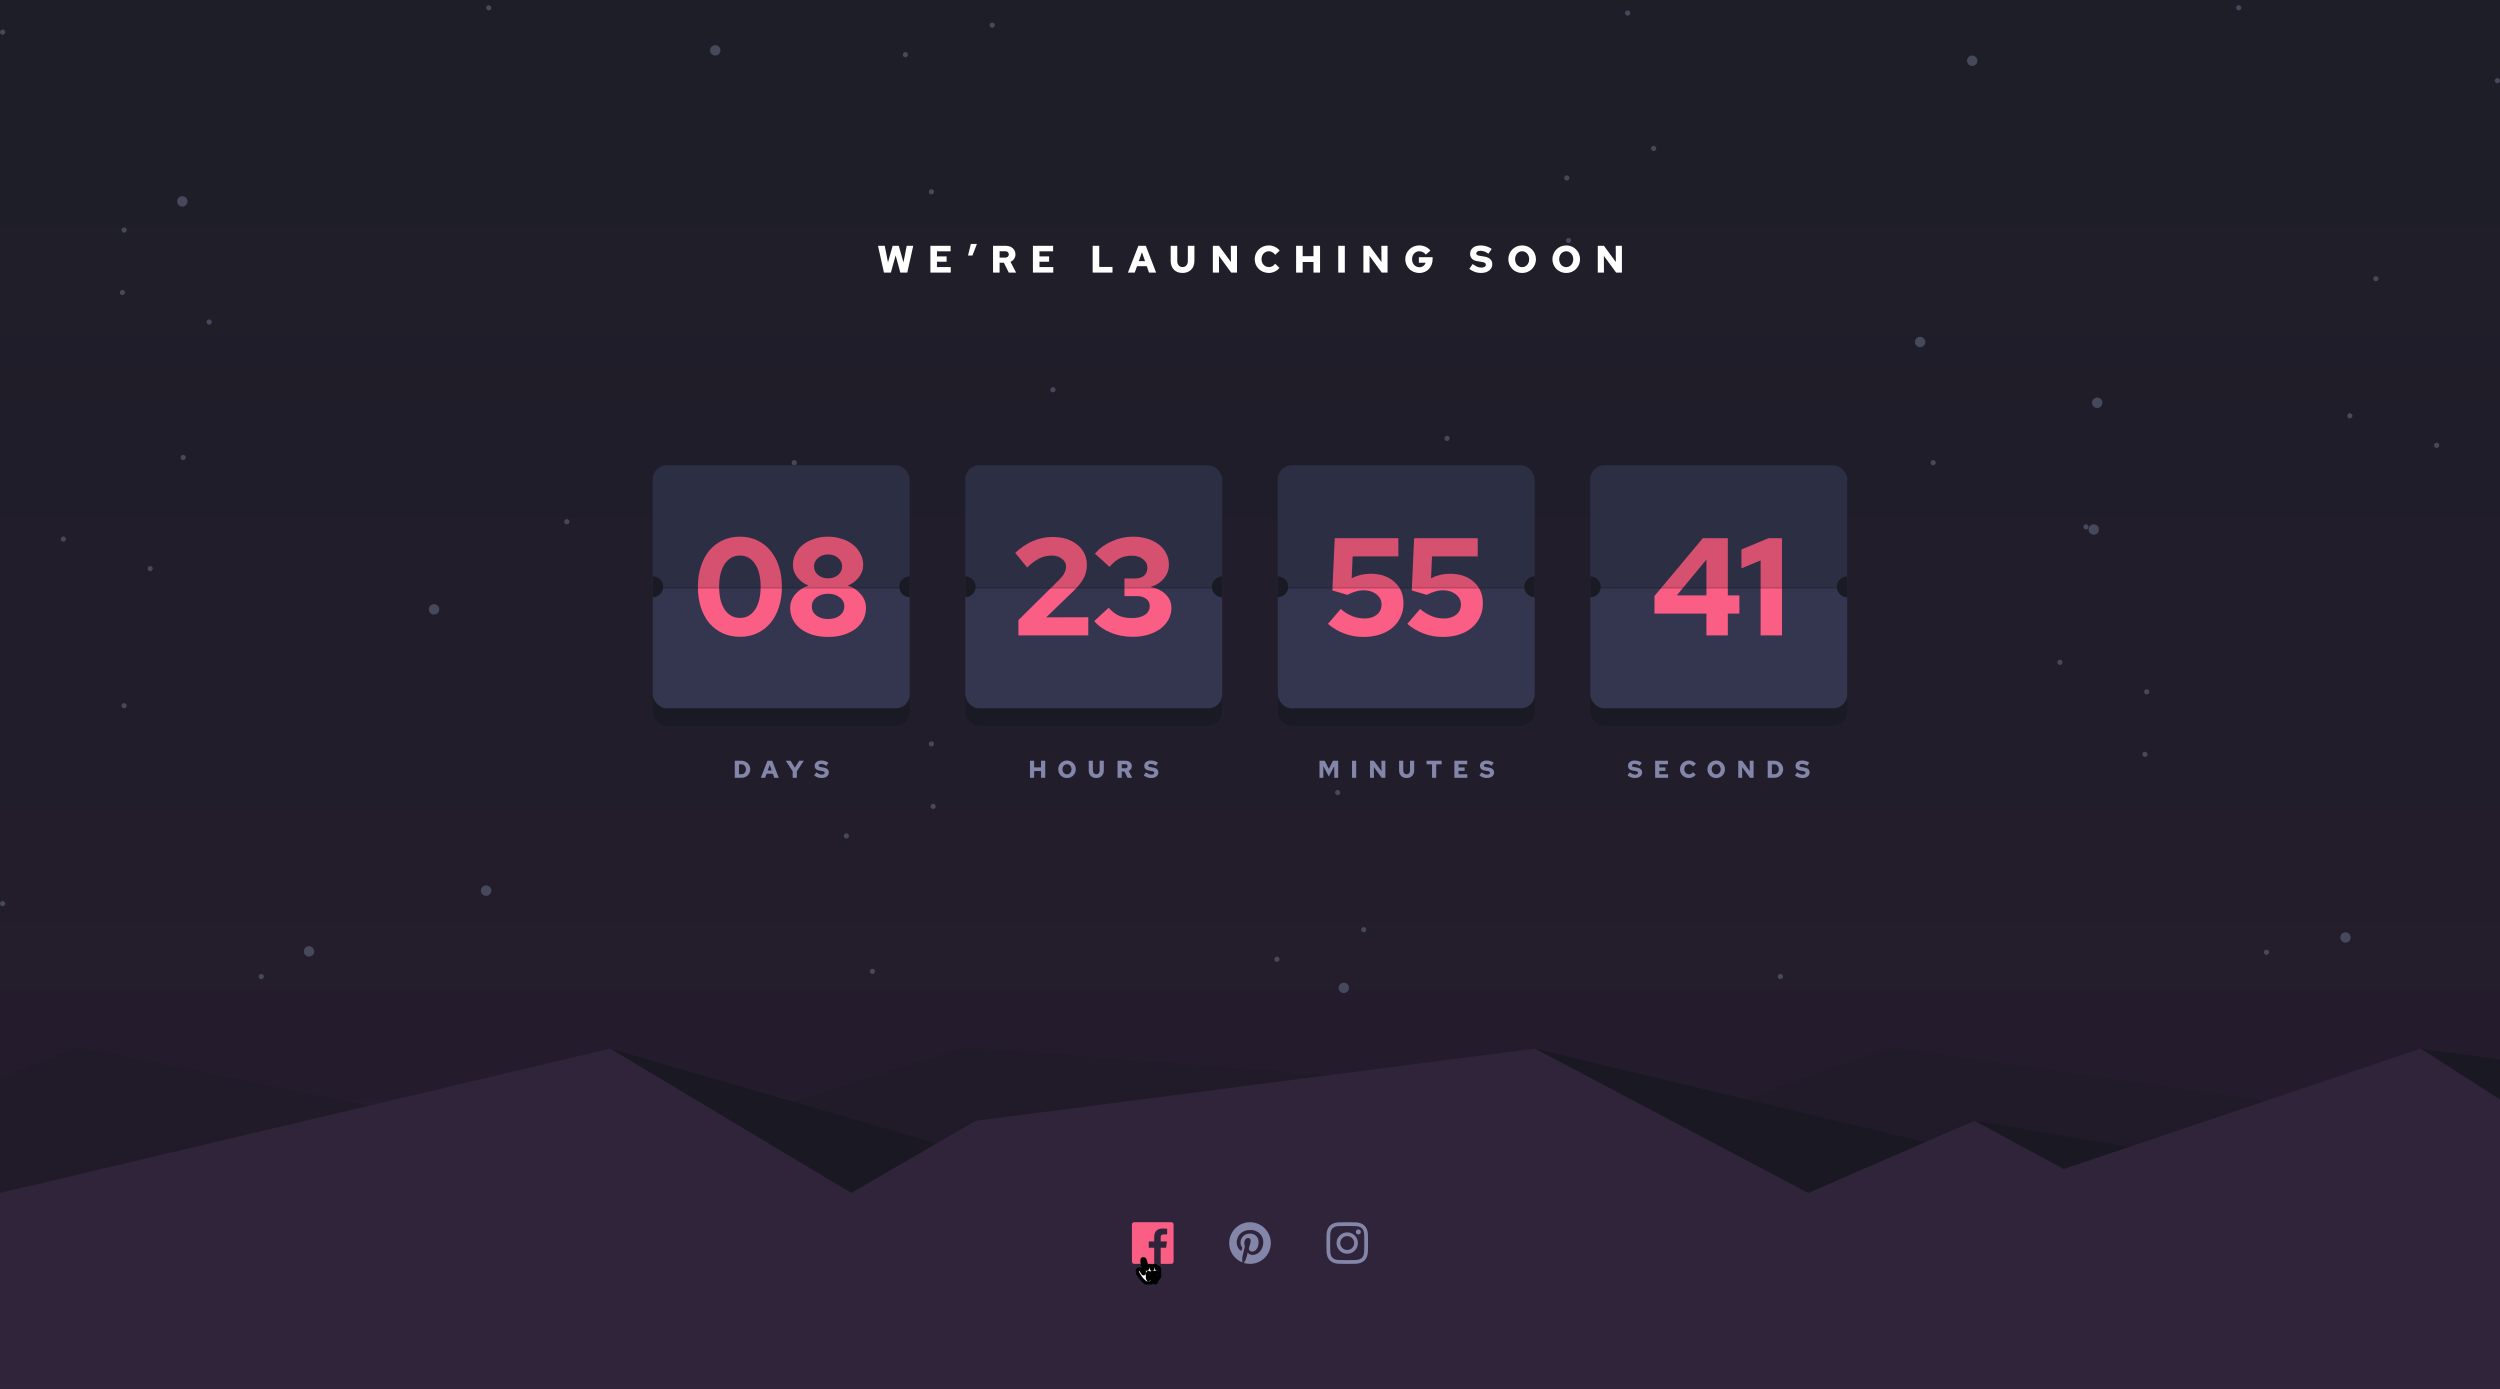 <svg width="1440" height="800" viewBox="0 0 1440 800" fill="none" xmlns="http://www.w3.org/2000/svg">
<g clip-path="url(#clip0_0_134)">
<rect width="1440" height="800" fill="#1D1E28"/>
<rect y="3" width="1440" height="797" fill="url(#paint0_linear_0_134)"/>
<path fill-rule="evenodd" clip-rule="evenodd" d="M281.5 3C280.672 3 280 3.672 280 4.5C280 5.328 280.672 6 281.5 6C282.328 6 283 5.328 283 4.5C283 3.672 282.328 3 281.5 3ZM571.5 13C570.672 13 570 13.672 570 14.5C570 15.328 570.672 16 571.5 16C572.328 16 573 15.328 573 14.5C573 13.672 572.328 13 571.5 13ZM0 18.5C0 17.672 0.672 17 1.5 17C2.328 17 3 17.672 3 18.5C3 19.328 2.328 20 1.5 20C0.672 20 0 19.328 0 18.5ZM412 32C413.657 32 415 30.657 415 29C415 27.343 413.657 26 412 26C410.343 26 409 27.343 409 29C409 30.657 410.343 32 412 32ZM1136 38C1134.34 38 1133 36.657 1133 35C1133 33.343 1134.34 32 1136 32C1137.66 32 1139 33.343 1139 35C1139 36.657 1137.66 38 1136 38ZM108 116C108 117.657 106.657 119 105 119C103.343 119 102 117.657 102 116C102 114.343 103.343 113 105 113C106.657 113 108 114.343 108 116ZM253 351C253 352.657 251.657 354 250 354C248.343 354 247 352.657 247 351C247 349.343 248.343 348 250 348C251.657 348 253 349.343 253 351ZM1206 308C1207.66 308 1209 306.657 1209 305C1209 303.343 1207.66 302 1206 302C1204.34 302 1203 303.343 1203 305C1203 306.657 1204.34 308 1206 308ZM1205 232C1205 233.657 1206.34 235 1208 235C1209.66 235 1211 233.657 1211 232C1211 230.343 1209.66 229 1208 229C1206.34 229 1205 230.343 1205 232ZM1351 543C1352.66 543 1354 541.657 1354 540C1354 538.343 1352.66 537 1351 537C1349.34 537 1348 538.343 1348 540C1348 541.657 1349.34 543 1351 543ZM181 548C181 549.657 179.657 551 178 551C176.343 551 175 549.657 175 548C175 546.343 176.343 545 178 545C179.657 545 181 546.343 181 548ZM280 516C281.657 516 283 514.657 283 513C283 511.343 281.657 510 280 510C278.343 510 277 511.343 277 513C277 514.657 278.343 516 280 516ZM777 569C777 570.657 775.657 572 774 572C772.343 572 771 570.657 771 569C771 567.343 772.343 566 774 566C775.657 566 777 567.343 777 569ZM1103 197C1103 198.657 1104.34 200 1106 200C1107.66 200 1109 198.657 1109 197C1109 195.343 1107.66 194 1106 194C1104.34 194 1103 195.343 1103 197ZM605 224.5C605 223.672 605.672 223 606.5 223C607.328 223 608 223.672 608 224.5C608 225.328 607.328 226 606.5 226C605.672 226 605 225.328 605 224.5ZM536.5 109C535.672 109 535 109.672 535 110.5C535 111.328 535.672 112 536.5 112C537.328 112 538 111.328 538 110.5C538 109.672 537.328 109 536.5 109ZM70 132.5C70 131.672 70.672 131 71.5 131C72.328 131 73 131.672 73 132.5C73 133.328 72.328 134 71.5 134C70.672 134 70 133.328 70 132.5ZM70.5 167C71.328 167 72 167.672 72 168.5C72 169.328 71.328 170 70.5 170C69.672 170 69 169.328 69 168.5C69 167.672 69.672 167 70.5 167ZM520 31.5C520 30.672 520.672 30 521.5 30C522.328 30 523 30.672 523 31.5C523 32.328 522.328 33 521.5 33C520.672 33 520 32.328 520 31.5ZM107 263.5C107 262.672 106.328 262 105.5 262C104.672 262 104 262.672 104 263.5C104 264.328 104.672 265 105.5 265C106.328 265 107 264.328 107 263.5ZM120.5 184C121.328 184 122 184.672 122 185.5C122 186.328 121.328 187 120.5 187C119.672 187 119 186.328 119 185.5C119 184.672 119.672 184 120.5 184ZM456 266.5C456 265.672 456.672 265 457.5 265C458.328 265 459 265.672 459 266.5C459 267.328 458.328 268 457.5 268C456.672 268 456 267.328 456 266.5ZM1.5 519C2.328 519 3 519.672 3 520.5C3 521.328 2.328 522 1.5 522C0.672 522 0 521.328 0 520.5C0 519.672 0.672 519 1.5 519ZM73 406.5C73 405.672 72.328 405 71.5 405C70.672 405 70 405.672 70 406.5C70 407.328 70.672 408 71.5 408C72.328 408 73 407.328 73 406.5ZM536.5 427C537.328 427 538 427.672 538 428.5C538 429.328 537.328 430 536.5 430C535.672 430 535 429.328 535 428.5C535 427.672 535.672 427 536.5 427ZM536 464.5C536 463.672 536.672 463 537.5 463C538.328 463 539 463.672 539 464.5C539 465.328 538.328 466 537.5 466C536.672 466 536 465.328 536 464.5ZM606.5 313C607.328 313 608 313.672 608 314.5C608 315.328 607.328 316 606.5 316C605.672 316 605 315.328 605 314.5C605 313.672 605.672 313 606.5 313ZM38 310.5C38 309.672 37.328 309 36.5 309C35.672 309 35 309.672 35 310.5C35 311.328 35.672 312 36.5 312C37.328 312 38 311.328 38 310.5ZM86.5 326C87.328 326 88 326.672 88 327.5C88 328.328 87.328 329 86.5 329C85.672 329 85 328.328 85 327.5C85 326.672 85.672 326 86.5 326ZM328 300.5C328 299.672 327.328 299 326.5 299C325.672 299 325 299.672 325 300.5C325 301.328 325.672 302 326.5 302C327.328 302 328 301.328 328 300.5ZM502.5 558C501.672 558 501 558.672 501 559.5C501 560.328 501.672 561 502.5 561C503.328 561 504 560.328 504 559.5C504 558.672 503.328 558 502.5 558ZM486 481.5C486 480.672 486.672 480 487.5 480C488.328 480 489 480.672 489 481.5C489 482.328 488.328 483 487.5 483C486.672 483 486 482.328 486 481.5ZM150.5 561C151.328 561 152 561.672 152 562.5C152 563.328 151.328 564 150.5 564C149.672 564 149 563.328 149 562.5C149 561.672 149.672 561 150.5 561ZM702 342.5C702 343.328 701.328 344 700.5 344C699.672 344 699 343.328 699 342.5C699 341.672 699.672 341 700.5 341C701.328 341 702 341.672 702 342.5ZM770.5 458C771.328 458 772 457.328 772 456.5C772 455.672 771.328 455 770.5 455C769.672 455 769 455.672 769 456.5C769 457.328 769.672 458 770.5 458ZM1237 434.5C1237 435.328 1236.33 436 1235.5 436C1234.67 436 1234 435.328 1234 434.5C1234 433.672 1234.67 433 1235.5 433C1236.33 433 1237 433.672 1237 434.5ZM1236.5 400C1235.67 400 1235 399.328 1235 398.5C1235 397.672 1235.67 397 1236.5 397C1237.33 397 1238 397.672 1238 398.5C1238 399.328 1237.33 400 1236.5 400ZM1307 548.5C1307 549.328 1306.33 550 1305.5 550C1304.67 550 1304 549.328 1304 548.5C1304 547.672 1304.67 547 1305.5 547C1306.33 547 1307 547.672 1307 548.5ZM735.5 554C736.328 554 737 553.328 737 552.5C737 551.672 736.328 551 735.5 551C734.672 551 734 551.672 734 552.5C734 553.328 734.672 554 735.5 554ZM787 535.5C787 536.328 786.328 537 785.5 537C784.672 537 784 536.328 784 535.5C784 534.672 784.672 534 785.5 534C786.328 534 787 534.672 787 535.5ZM1025.5 564C1026.33 564 1027 563.328 1027 562.5C1027 561.672 1026.33 561 1025.5 561C1024.67 561 1024 561.672 1024 562.5C1024 563.328 1024.67 564 1025.5 564ZM1200 303.5C1200 304.328 1200.67 305 1201.5 305C1202.33 305 1203 304.328 1203 303.5C1203 302.672 1202.33 302 1201.5 302C1200.67 302 1200 302.672 1200 303.5ZM1186.5 383C1185.67 383 1185 382.328 1185 381.5C1185 380.672 1185.67 380 1186.5 380C1187.33 380 1188 380.672 1188 381.5C1188 382.328 1187.33 383 1186.5 383ZM851 300.5C851 301.328 850.328 302 849.5 302C848.672 302 848 301.328 848 300.5C848 299.672 848.672 299 849.5 299C850.328 299 851 299.672 851 300.5ZM1438.5 48C1437.67 48 1437 47.328 1437 46.5C1437 45.672 1437.67 45 1438.5 45C1439.33 45 1440 45.672 1440 46.5C1440 47.328 1439.33 48 1438.5 48ZM1367 160.5C1367 161.328 1367.67 162 1368.5 162C1369.33 162 1370 161.328 1370 160.5C1370 159.672 1369.33 159 1368.5 159C1367.67 159 1367 159.672 1367 160.5ZM903.5 140C902.672 140 902 139.328 902 138.5C902 137.672 902.672 137 903.5 137C904.328 137 905 137.672 905 138.5C905 139.328 904.328 140 903.5 140ZM904 102.5C904 103.328 903.328 104 902.5 104C901.672 104 901 103.328 901 102.5C901 101.672 901.672 101 902.5 101C903.328 101 904 101.672 904 102.5ZM833.5 254C832.672 254 832 253.328 832 252.5C832 251.672 832.672 251 833.5 251C834.328 251 835 251.672 835 252.5C835 253.328 834.328 254 833.5 254ZM1402 256.5C1402 257.328 1402.67 258 1403.5 258C1404.33 258 1405 257.328 1405 256.5C1405 255.672 1404.33 255 1403.5 255C1402.67 255 1402 255.672 1402 256.5ZM1353.5 241C1352.67 241 1352 240.328 1352 239.5C1352 238.672 1352.67 238 1353.5 238C1354.33 238 1355 238.672 1355 239.5C1355 240.328 1354.33 241 1353.5 241ZM1112 266.5C1112 267.328 1112.67 268 1113.5 268C1114.33 268 1115 267.328 1115 266.5C1115 265.672 1114.33 265 1113.5 265C1112.67 265 1112 265.672 1112 266.5ZM937.5 9C938.328 9 939 8.328 939 7.5C939 6.672 938.328 6 937.5 6C936.672 6 936 6.672 936 7.5C936 8.328 936.672 9 937.5 9ZM954 85.5C954 86.328 953.328 87 952.5 87C951.672 87 951 86.328 951 85.5C951 84.672 951.672 84 952.5 84C953.328 84 954 84.672 954 85.5ZM1289.5 6C1288.67 6 1288 5.328 1288 4.5C1288 3.672 1288.67 3 1289.5 3C1290.33 3 1291 3.672 1291 4.5C1291 5.328 1290.33 6 1289.5 6Z" fill="#46485B"/>
<path fill-rule="evenodd" clip-rule="evenodd" d="M1440 653.205L1088.5 603L949.669 653.205L878 628.102L556 603L398.525 653.205L302.718 628.102L251.39 644.863L45.704 603L0 620.701V763H1440V653.205Z" fill="#211A29"/>
<path fill-rule="evenodd" clip-rule="evenodd" d="M1394.3 604L1488.94 673.336L1538.99 623.887L1394.3 604Z" fill="#1A1823"/>
<path fill-rule="evenodd" clip-rule="evenodd" d="M1137.28 645.576L1188.61 673.335L1269.21 667.91L1137.28 645.576Z" fill="#1A1823"/>
<path fill-rule="evenodd" clip-rule="evenodd" d="M884 604L1041.47 687.151L1122.4 661.089L884 604Z" fill="#1A1823"/>
<path fill-rule="evenodd" clip-rule="evenodd" d="M351.496 604L490.331 687.151L539.652 658.625L351.496 604Z" fill="#1A1823"/>
<path fill-rule="evenodd" clip-rule="evenodd" d="M0 687.151L351.496 604L490.331 687.151L562 645.576L884 604L1041.47 687.151L1137.28 645.576L1188.61 673.336L1394.3 604L1440 633.317V869H0V687.151Z" fill="#2F2439"/>
<path d="M513.154 157H509.15L505.718 141.6H509.612L511.482 151.148L514.166 141.6H517.708L520.392 151.148L522.262 141.6H526.024L522.592 157H518.588L515.882 147.078L513.154 157ZM535.908 157V141.6H547.546V144.768H539.692V147.694H545.236V150.774H539.692V153.832H547.634V157H535.908ZM559.218 140.5H562.716L560.12 147.188H557.568L559.218 140.5ZM571.985 157V141.6H579.465C580.257 141.6 580.983 141.725 581.643 141.974C582.317 142.209 582.889 142.546 583.359 142.986C583.843 143.411 584.217 143.925 584.481 144.526C584.759 145.127 584.899 145.787 584.899 146.506C584.899 147.474 584.635 148.339 584.107 149.102C583.593 149.865 582.904 150.437 582.039 150.818L585.273 157H581.049L578.255 151.346H575.769V157H571.985ZM579.113 144.724H575.769V148.376H579.113C579.699 148.376 580.169 148.207 580.521 147.87C580.887 147.533 581.071 147.093 581.071 146.55C581.071 146.007 580.887 145.567 580.521 145.23C580.169 144.893 579.699 144.724 579.113 144.724ZM594.953 157V141.6H606.591V144.768H598.737V147.694H604.281V150.774H598.737V153.832H606.679V157H594.953ZM629.375 157V141.6H633.159V153.766H640.793V157H629.375ZM649.684 157L655.69 141.6H660.002L665.92 157H661.828L660.552 153.326H654.92L653.622 157H649.684ZM655.954 150.4H659.54L657.758 145.296L655.954 150.4ZM687.979 150.312C687.979 151.353 687.818 152.299 687.495 153.15C687.173 154.001 686.711 154.727 686.109 155.328C685.523 155.929 684.804 156.399 683.953 156.736C683.117 157.059 682.179 157.22 681.137 157.22C680.096 157.22 679.15 157.059 678.299 156.736C677.463 156.413 676.752 155.951 676.165 155.35C675.579 154.749 675.124 154.023 674.801 153.172C674.479 152.321 674.317 151.368 674.317 150.312V141.6H678.101V150.312C678.101 151.368 678.38 152.219 678.937 152.864C679.495 153.509 680.235 153.832 681.159 153.832C682.083 153.832 682.817 153.509 683.359 152.864C683.917 152.219 684.195 151.368 684.195 150.312V141.6H687.979V150.312ZM698.604 141.6H702.168L709.01 150.928L708.944 141.6H712.508V157H709.164L702.102 147.364L702.168 157H698.604V141.6ZM730.966 153.832C731.655 153.832 732.293 153.671 732.88 153.348C733.466 153.025 734.002 152.549 734.486 151.918L736.972 154.272C736.297 155.152 735.402 155.863 734.288 156.406C733.173 156.949 732.022 157.22 730.834 157.22C729.69 157.22 728.619 157.015 727.622 156.604C726.624 156.193 725.766 155.636 725.048 154.932C724.329 154.228 723.757 153.392 723.332 152.424C722.921 151.456 722.716 150.415 722.716 149.3C722.716 148.185 722.921 147.144 723.332 146.176C723.757 145.193 724.329 144.35 725.048 143.646C725.781 142.942 726.639 142.385 727.622 141.974C728.619 141.563 729.69 141.358 730.834 141.358C732.066 141.358 733.246 141.629 734.376 142.172C735.505 142.715 736.407 143.441 737.082 144.35L734.53 146.77C734.031 146.095 733.466 145.589 732.836 145.252C732.22 144.9 731.552 144.724 730.834 144.724C730.232 144.724 729.675 144.841 729.162 145.076C728.648 145.311 728.201 145.633 727.82 146.044C727.453 146.44 727.16 146.924 726.94 147.496C726.734 148.053 726.632 148.655 726.632 149.3C726.632 149.945 726.742 150.547 726.962 151.104C727.182 151.661 727.482 152.145 727.864 152.556C728.26 152.952 728.722 153.267 729.25 153.502C729.778 153.722 730.35 153.832 730.966 153.832ZM746.556 157V141.6H750.34V147.584H756.566V141.6H760.35V157H756.566V150.906H750.34V157H746.556ZM770.835 157V141.6H774.619V157H770.835ZM785.322 141.6H788.886L795.728 150.928L795.662 141.6H799.226V157H795.882L788.82 147.364L788.886 157H785.322V141.6ZM825.186 149.234C825.186 150.378 824.996 151.441 824.614 152.424C824.233 153.407 823.705 154.257 823.03 154.976C822.356 155.68 821.542 156.237 820.588 156.648C819.65 157.044 818.63 157.242 817.53 157.242C816.401 157.242 815.338 157.037 814.34 156.626C813.358 156.215 812.5 155.658 811.766 154.954C811.048 154.235 810.476 153.392 810.05 152.424C809.64 151.456 809.434 150.415 809.434 149.3C809.434 148.185 809.64 147.144 810.05 146.176C810.476 145.208 811.048 144.372 811.766 143.668C812.485 142.949 813.336 142.385 814.318 141.974C815.301 141.563 816.35 141.358 817.464 141.358C818.74 141.358 819.958 141.622 821.116 142.15C822.275 142.663 823.214 143.397 823.932 144.35L821.27 146.66C820.786 146.015 820.214 145.531 819.554 145.208C818.909 144.885 818.212 144.724 817.464 144.724C816.878 144.724 816.328 144.841 815.814 145.076C815.316 145.311 814.883 145.633 814.516 146.044C814.15 146.44 813.864 146.924 813.658 147.496C813.453 148.053 813.35 148.655 813.35 149.3C813.35 149.96 813.453 150.576 813.658 151.148C813.878 151.705 814.179 152.189 814.56 152.6C814.942 153.011 815.389 153.333 815.902 153.568C816.43 153.803 816.995 153.92 817.596 153.92C818.462 153.92 819.21 153.678 819.84 153.194C820.486 152.71 820.911 152.094 821.116 151.346H817.266V148.156H825.186V149.234ZM846.314 154.888L848.25 152.094C849.306 152.842 850.215 153.37 850.978 153.678C851.74 153.986 852.496 154.14 853.244 154.14C854.05 154.14 854.688 153.993 855.158 153.7C855.627 153.392 855.862 153.003 855.862 152.534C855.862 152.079 855.708 151.735 855.4 151.5C855.106 151.265 854.586 151.075 853.838 150.928L850.56 150.356C849.342 150.121 848.404 149.645 847.744 148.926C847.098 148.207 846.776 147.313 846.776 146.242C846.776 144.761 847.318 143.58 848.404 142.7C849.489 141.82 850.985 141.38 852.892 141.38C854.08 141.38 855.231 141.563 856.346 141.93C857.46 142.282 858.414 142.773 859.206 143.404L857.292 146.154C856.544 145.582 855.788 145.157 855.026 144.878C854.278 144.599 853.5 144.46 852.694 144.46C851.946 144.46 851.366 144.599 850.956 144.878C850.545 145.157 850.34 145.501 850.34 145.912C850.34 146.293 850.472 146.594 850.736 146.814C851.014 147.034 851.462 147.195 852.078 147.298L855.158 147.826C856.595 148.075 857.688 148.574 858.436 149.322C859.184 150.055 859.558 151.009 859.558 152.182C859.558 153.663 858.964 154.873 857.776 155.812C856.588 156.751 854.989 157.22 852.98 157.22C851.762 157.22 850.596 157.022 849.482 156.626C848.382 156.215 847.326 155.636 846.314 154.888ZM884.708 149.3C884.708 150.4 884.502 151.441 884.092 152.424C883.681 153.392 883.116 154.235 882.398 154.954C881.694 155.658 880.858 156.215 879.89 156.626C878.922 157.037 877.88 157.242 876.766 157.242C875.651 157.242 874.602 157.037 873.62 156.626C872.652 156.215 871.808 155.658 871.09 154.954C870.386 154.235 869.828 153.392 869.418 152.424C869.007 151.441 868.802 150.4 868.802 149.3C868.802 148.2 869.007 147.166 869.418 146.198C869.828 145.215 870.386 144.372 871.09 143.668C871.808 142.949 872.652 142.385 873.62 141.974C874.602 141.563 875.651 141.358 876.766 141.358C877.88 141.358 878.922 141.563 879.89 141.974C880.858 142.385 881.694 142.949 882.398 143.668C883.116 144.372 883.681 145.215 884.092 146.198C884.502 147.166 884.708 148.2 884.708 149.3ZM880.792 149.3C880.792 148.655 880.689 148.053 880.484 147.496C880.278 146.924 879.992 146.44 879.626 146.044C879.274 145.633 878.848 145.311 878.35 145.076C877.851 144.841 877.316 144.724 876.744 144.724C876.172 144.724 875.636 144.841 875.138 145.076C874.639 145.311 874.206 145.633 873.84 146.044C873.488 146.44 873.209 146.924 873.004 147.496C872.798 148.053 872.696 148.655 872.696 149.3C872.696 149.945 872.798 150.554 873.004 151.126C873.209 151.683 873.488 152.167 873.84 152.578C874.206 152.974 874.639 153.289 875.138 153.524C875.636 153.759 876.172 153.876 876.744 153.876C877.316 153.876 877.851 153.759 878.35 153.524C878.848 153.289 879.274 152.974 879.626 152.578C879.992 152.167 880.278 151.683 880.484 151.126C880.689 150.554 880.792 149.945 880.792 149.3ZM910.104 149.3C910.104 150.4 909.899 151.441 909.488 152.424C909.077 153.392 908.513 154.235 907.794 154.954C907.09 155.658 906.254 156.215 905.286 156.626C904.318 157.037 903.277 157.242 902.162 157.242C901.047 157.242 899.999 157.037 899.016 156.626C898.048 156.215 897.205 155.658 896.486 154.954C895.782 154.235 895.225 153.392 894.814 152.424C894.403 151.441 894.198 150.4 894.198 149.3C894.198 148.2 894.403 147.166 894.814 146.198C895.225 145.215 895.782 144.372 896.486 143.668C897.205 142.949 898.048 142.385 899.016 141.974C899.999 141.563 901.047 141.358 902.162 141.358C903.277 141.358 904.318 141.563 905.286 141.974C906.254 142.385 907.09 142.949 907.794 143.668C908.513 144.372 909.077 145.215 909.488 146.198C909.899 147.166 910.104 148.2 910.104 149.3ZM906.188 149.3C906.188 148.655 906.085 148.053 905.88 147.496C905.675 146.924 905.389 146.44 905.022 146.044C904.67 145.633 904.245 145.311 903.746 145.076C903.247 144.841 902.712 144.724 902.14 144.724C901.568 144.724 901.033 144.841 900.534 145.076C900.035 145.311 899.603 145.633 899.236 146.044C898.884 146.44 898.605 146.924 898.4 147.496C898.195 148.053 898.092 148.655 898.092 149.3C898.092 149.945 898.195 150.554 898.4 151.126C898.605 151.683 898.884 152.167 899.236 152.578C899.603 152.974 900.035 153.289 900.534 153.524C901.033 153.759 901.568 153.876 902.14 153.876C902.712 153.876 903.247 153.759 903.746 153.524C904.245 153.289 904.67 152.974 905.022 152.578C905.389 152.167 905.675 151.683 905.88 151.126C906.085 150.554 906.188 149.945 906.188 149.3ZM920.32 141.6H923.884L930.726 150.928L930.66 141.6H934.224V157H930.88L923.818 147.364L923.884 157H920.32V141.6Z" fill="white"/>
<g clip-path="url(#clip1_0_134)">
<path d="M423.23 448V438.2H427.22C427.902 438.2 428.541 438.331 429.138 438.592C429.745 438.844 430.268 439.189 430.706 439.628C431.154 440.067 431.504 440.589 431.756 441.196C432.018 441.793 432.148 442.437 432.148 443.128C432.148 443.8 432.018 444.435 431.756 445.032C431.504 445.629 431.154 446.147 430.706 446.586C430.268 447.025 429.745 447.37 429.138 447.622C428.541 447.874 427.902 448 427.22 448H423.23ZM427.22 440.258H425.638V445.942H427.22C427.556 445.942 427.874 445.872 428.172 445.732C428.471 445.583 428.728 445.382 428.942 445.13C429.166 444.878 429.339 444.579 429.46 444.234C429.591 443.889 429.656 443.52 429.656 443.128C429.656 442.727 429.591 442.353 429.46 442.008C429.339 441.653 429.166 441.35 428.942 441.098C428.728 440.837 428.471 440.631 428.172 440.482C427.874 440.333 427.556 440.258 427.22 440.258ZM438.23 448L442.052 438.2H444.796L448.562 448H445.958L445.146 445.662H441.562L440.736 448H438.23ZM442.22 443.8H444.502L443.368 440.552L442.22 443.8ZM456.586 448V444.29L452.61 438.2H455.382L457.86 442.218L460.366 438.2H462.984L458.994 444.276V448H456.586ZM468.954 446.656L470.186 444.878C470.858 445.354 471.436 445.69 471.922 445.886C472.407 446.082 472.888 446.18 473.364 446.18C473.877 446.18 474.283 446.087 474.582 445.9C474.88 445.704 475.03 445.457 475.03 445.158C475.03 444.869 474.932 444.649 474.736 444.5C474.549 444.351 474.218 444.229 473.742 444.136L471.656 443.772C470.881 443.623 470.284 443.319 469.864 442.862C469.453 442.405 469.248 441.835 469.248 441.154C469.248 440.211 469.593 439.46 470.284 438.9C470.974 438.34 471.926 438.06 473.14 438.06C473.896 438.06 474.628 438.177 475.338 438.41C476.047 438.634 476.654 438.947 477.158 439.348L475.94 441.098C475.464 440.734 474.983 440.463 474.498 440.286C474.022 440.109 473.527 440.02 473.014 440.02C472.538 440.02 472.169 440.109 471.908 440.286C471.646 440.463 471.516 440.683 471.516 440.944C471.516 441.187 471.6 441.378 471.768 441.518C471.945 441.658 472.23 441.761 472.622 441.826L474.582 442.162C475.496 442.321 476.192 442.638 476.668 443.114C477.144 443.581 477.382 444.187 477.382 444.934C477.382 445.877 477.004 446.647 476.248 447.244C475.492 447.841 474.474 448.14 473.196 448.14C472.421 448.14 471.679 448.014 470.97 447.762C470.27 447.501 469.598 447.132 468.954 446.656Z" fill="#8385A9"/>
<g clip-path="url(#clip2_0_134)">
<rect x="376" y="268" width="148" height="150" rx="8" fill="#191A23"/>
<rect x="376" y="268" width="148" height="140" rx="8" fill="#343650"/>
<path d="M426.216 366.8C422.589 366.8 419.256 366.107 416.216 364.72C413.229 363.333 410.669 361.387 408.536 358.88C406.456 356.373 404.829 353.333 403.656 349.76C402.536 346.187 401.976 342.24 401.976 337.92C401.976 333.6 402.563 329.68 403.736 326.16C404.909 322.587 406.536 319.547 408.616 317.04C410.749 314.533 413.309 312.587 416.296 311.2C419.283 309.813 422.589 309.12 426.216 309.12C429.843 309.12 433.123 309.813 436.056 311.2C439.043 312.587 441.576 314.533 443.656 317.04C445.789 319.547 447.443 322.587 448.616 326.16C449.789 329.68 450.376 333.6 450.376 337.92C450.376 342.24 449.789 346.187 448.616 349.76C447.496 353.333 445.869 356.373 443.736 358.88C441.656 361.387 439.123 363.333 436.136 364.72C433.149 366.107 429.843 366.8 426.216 366.8ZM426.216 355.92C429.896 355.92 432.803 354.32 434.936 351.12C437.069 347.867 438.136 343.467 438.136 337.92C438.136 332.427 437.069 328.08 434.936 324.88C432.803 321.627 429.896 320 426.216 320C422.536 320 419.603 321.627 417.416 324.88C415.283 328.133 414.216 332.48 414.216 337.92C414.216 343.467 415.283 347.867 417.416 351.12C419.603 354.32 422.536 355.92 426.216 355.92ZM476.968 366.88C473.768 366.88 470.808 366.48 468.088 365.68C465.422 364.827 463.128 363.68 461.208 362.24C459.288 360.8 457.795 359.04 456.728 356.96C455.662 354.88 455.128 352.613 455.128 350.16C455.128 347.227 456.115 344.613 458.088 342.32C460.062 339.973 462.595 338.293 465.688 337.28C463.022 336.213 460.862 334.613 459.208 332.48C457.555 330.347 456.728 327.973 456.728 325.36C456.728 323.067 457.235 320.933 458.248 318.96C459.262 316.933 460.675 315.2 462.488 313.76C464.302 312.32 466.435 311.2 468.888 310.4C471.342 309.547 474.008 309.12 476.888 309.12C479.768 309.12 482.462 309.547 484.968 310.4C487.475 311.2 489.608 312.32 491.368 313.76C493.182 315.2 494.595 316.933 495.608 318.96C496.675 320.933 497.208 323.067 497.208 325.36C497.208 327.973 496.382 330.347 494.728 332.48C493.075 334.613 490.942 336.213 488.328 337.28C491.422 338.293 493.928 339.973 495.848 342.32C497.822 344.613 498.808 347.227 498.808 350.16C498.808 352.613 498.275 354.88 497.208 356.96C496.142 359.04 494.648 360.8 492.728 362.24C490.808 363.68 488.488 364.827 485.768 365.68C483.102 366.48 480.168 366.88 476.968 366.88ZM476.968 333.12C479.262 333.12 481.182 332.48 482.728 331.2C484.275 329.867 485.048 328.213 485.048 326.24C485.048 324.267 484.275 322.64 482.728 321.36C481.182 320.027 479.262 319.36 476.968 319.36C474.675 319.36 472.755 320.027 471.208 321.36C469.662 322.64 468.888 324.267 468.888 326.24C468.888 328.213 469.662 329.867 471.208 331.2C472.755 332.48 474.675 333.12 476.968 333.12ZM476.968 356.56C479.688 356.56 481.928 355.893 483.688 354.56C485.448 353.173 486.328 351.413 486.328 349.28C486.328 347.147 485.448 345.413 483.688 344.08C481.928 342.693 479.688 342 476.968 342C474.248 342 472.008 342.693 470.248 344.08C468.488 345.413 467.608 347.147 467.608 349.28C467.608 351.413 468.488 353.173 470.248 354.56C472.008 355.893 474.248 356.56 476.968 356.56Z" fill="#FB5E84"/>
<path opacity="0.151" d="M376 338H524V276C524 271.582 520.418 268 516 268H384C379.582 268 376 271.582 376 276V338Z" fill="black"/>
<rect opacity="0.253" x="376" y="338" width="148" height="1" fill="black"/>
<circle cx="376" cy="338" r="6" fill="#191A23"/>
<circle cx="6" cy="6" r="6" transform="matrix(-1 0 0 1 530 332)" fill="#191A23"/>
</g>
</g>
<g clip-path="url(#clip3_0_134)">
<path d="M593.261 448V438.2H595.669V442.008H599.631V438.2H602.039V448H599.631V444.122H595.669V448H593.261ZM619.657 443.1C619.657 443.8 619.527 444.463 619.265 445.088C619.004 445.704 618.645 446.241 618.187 446.698C617.739 447.146 617.207 447.501 616.591 447.762C615.975 448.023 615.313 448.154 614.603 448.154C613.894 448.154 613.227 448.023 612.601 447.762C611.985 447.501 611.449 447.146 610.991 446.698C610.543 446.241 610.189 445.704 609.927 445.088C609.666 444.463 609.535 443.8 609.535 443.1C609.535 442.4 609.666 441.742 609.927 441.126C610.189 440.501 610.543 439.964 610.991 439.516C611.449 439.059 611.985 438.699 612.601 438.438C613.227 438.177 613.894 438.046 614.603 438.046C615.313 438.046 615.975 438.177 616.591 438.438C617.207 438.699 617.739 439.059 618.187 439.516C618.645 439.964 619.004 440.501 619.265 441.126C619.527 441.742 619.657 442.4 619.657 443.1ZM617.165 443.1C617.165 442.689 617.1 442.307 616.969 441.952C616.839 441.588 616.657 441.28 616.423 441.028C616.199 440.767 615.929 440.561 615.611 440.412C615.294 440.263 614.953 440.188 614.589 440.188C614.225 440.188 613.885 440.263 613.567 440.412C613.25 440.561 612.975 440.767 612.741 441.028C612.517 441.28 612.34 441.588 612.209 441.952C612.079 442.307 612.013 442.689 612.013 443.1C612.013 443.511 612.079 443.898 612.209 444.262C612.34 444.617 612.517 444.925 612.741 445.186C612.975 445.438 613.25 445.639 613.567 445.788C613.885 445.937 614.225 446.012 614.589 446.012C614.953 446.012 615.294 445.937 615.611 445.788C615.929 445.639 616.199 445.438 616.423 445.186C616.657 444.925 616.839 444.617 616.969 444.262C617.1 443.898 617.165 443.511 617.165 443.1ZM635.803 443.744C635.803 444.407 635.7 445.009 635.495 445.55C635.29 446.091 634.996 446.553 634.613 446.936C634.24 447.319 633.782 447.617 633.241 447.832C632.709 448.037 632.112 448.14 631.449 448.14C630.786 448.14 630.184 448.037 629.643 447.832C629.111 447.627 628.658 447.333 628.285 446.95C627.912 446.567 627.622 446.105 627.417 445.564C627.212 445.023 627.109 444.416 627.109 443.744V438.2H629.517V443.744C629.517 444.416 629.694 444.957 630.049 445.368C630.404 445.779 630.875 445.984 631.463 445.984C632.051 445.984 632.518 445.779 632.863 445.368C633.218 444.957 633.395 444.416 633.395 443.744V438.2H635.803V443.744ZM643.71 448V438.2H648.47C648.974 438.2 649.436 438.279 649.856 438.438C650.285 438.587 650.649 438.802 650.948 439.082C651.256 439.353 651.494 439.679 651.662 440.062C651.839 440.445 651.928 440.865 651.928 441.322C651.928 441.938 651.76 442.489 651.424 442.974C651.097 443.459 650.659 443.823 650.108 444.066L652.166 448H649.478L647.7 444.402H646.118V448H643.71ZM648.246 440.188H646.118V442.512H648.246C648.619 442.512 648.918 442.405 649.142 442.19C649.375 441.975 649.492 441.695 649.492 441.35C649.492 441.005 649.375 440.725 649.142 440.51C648.918 440.295 648.619 440.188 648.246 440.188ZM658.783 446.656L660.015 444.878C660.687 445.354 661.266 445.69 661.751 445.886C662.237 446.082 662.717 446.18 663.193 446.18C663.707 446.18 664.113 446.087 664.411 445.9C664.71 445.704 664.859 445.457 664.859 445.158C664.859 444.869 664.761 444.649 664.565 444.5C664.379 444.351 664.047 444.229 663.571 444.136L661.485 443.772C660.711 443.623 660.113 443.319 659.693 442.862C659.283 442.405 659.077 441.835 659.077 441.154C659.077 440.211 659.423 439.46 660.113 438.9C660.804 438.34 661.756 438.06 662.969 438.06C663.725 438.06 664.458 438.177 665.167 438.41C665.877 438.634 666.483 438.947 666.987 439.348L665.769 441.098C665.293 440.734 664.813 440.463 664.327 440.286C663.851 440.109 663.357 440.02 662.843 440.02C662.367 440.02 661.999 440.109 661.737 440.286C661.476 440.463 661.345 440.683 661.345 440.944C661.345 441.187 661.429 441.378 661.597 441.518C661.775 441.658 662.059 441.761 662.451 441.826L664.411 442.162C665.326 442.321 666.021 442.638 666.497 443.114C666.973 443.581 667.211 444.187 667.211 444.934C667.211 445.877 666.833 446.647 666.077 447.244C665.321 447.841 664.304 448.14 663.025 448.14C662.251 448.14 661.509 448.014 660.799 447.762C660.099 447.501 659.427 447.132 658.783 446.656Z" fill="#8385A9"/>
<g clip-path="url(#clip4_0_134)">
<rect x="556" y="268" width="148" height="150" rx="8" fill="#191A23"/>
<rect x="556" y="268" width="148" height="140" rx="8" fill="#343650"/>
<path d="M586.6 366V357.2L610.28 333.76C611.56 332.48 612.494 331.253 613.08 330.08C613.72 328.853 614.04 327.6 614.04 326.32C614.04 324.507 613.24 323.013 611.64 321.84C610.094 320.613 608.147 320 605.8 320C603.294 320 600.947 320.533 598.76 321.6C596.574 322.667 594.2 324.427 591.64 326.88L584.76 318.48C587.96 315.44 591.374 313.147 595 311.6C598.627 310.053 602.36 309.28 606.2 309.28C612.12 309.28 616.894 310.773 620.52 313.76C624.2 316.747 626.04 320.667 626.04 325.52C626.04 328.133 625.454 330.587 624.28 332.88C623.107 335.173 621.267 337.547 618.76 340L602.6 355.6L626.84 355.52V366H586.6ZM674.735 350.16C674.735 352.56 674.175 354.8 673.055 356.88C671.935 358.907 670.388 360.667 668.415 362.16C666.441 363.6 664.068 364.747 661.295 365.6C658.575 366.4 655.588 366.8 652.335 366.8C647.855 366.8 643.668 366 639.775 364.4C635.881 362.8 632.708 360.587 630.255 357.76L638.575 350.08C640.655 352.32 642.681 353.867 644.655 354.72C646.628 355.573 649.135 356 652.175 356C655.215 356 657.641 355.387 659.455 354.16C661.321 352.88 662.255 351.2 662.255 349.12C662.255 347.36 661.588 345.973 660.255 344.96C658.921 343.893 657.135 343.36 654.895 343.36H647.695V333.2H653.615C655.908 333.2 657.695 332.667 658.975 331.6C660.255 330.48 660.895 328.933 660.895 326.96C660.895 324.987 660.041 323.36 658.335 322.08C656.681 320.747 654.601 320.08 652.095 320.08C649.375 320.08 647.055 320.56 645.135 321.52C643.268 322.427 641.241 324.08 639.055 326.48L630.655 318.88C633.268 315.84 636.521 313.467 640.415 311.76C644.361 310 648.415 309.12 652.575 309.12C655.615 309.12 658.415 309.52 660.975 310.32C663.535 311.12 665.721 312.24 667.535 313.68C669.348 315.067 670.761 316.773 671.775 318.8C672.788 320.773 673.295 322.933 673.295 325.28C673.295 328.32 672.308 330.987 670.335 333.28C668.415 335.573 665.881 337.173 662.735 338.08C666.361 338.773 669.268 340.213 671.455 342.4C673.641 344.533 674.735 347.12 674.735 350.16Z" fill="#FB5E84"/>
<path opacity="0.151" d="M556 338H704V276C704 271.582 700.418 268 696 268H564C559.582 268 556 271.582 556 276V338Z" fill="black"/>
<rect opacity="0.253" x="556" y="338" width="148" height="1" fill="black"/>
<circle cx="556" cy="338" r="6" fill="#191A23"/>
<circle cx="6" cy="6" r="6" transform="matrix(-1 0 0 1 710 332)" fill="#191A23"/>
</g>
</g>
<g clip-path="url(#clip5_0_134)">
<path d="M765.393 447.3L762.243 441.294V448H760.031V438.2H763.055L765.421 442.904L767.773 438.2H770.797V448H768.529V441.35L765.393 447.3ZM778.757 448V438.2H781.165V448H778.757ZM789.122 438.2H791.39L795.744 444.136L795.702 438.2H797.97V448H795.842L791.348 441.868L791.39 448H789.122V438.2ZM814.572 443.744C814.572 444.407 814.47 445.009 814.264 445.55C814.059 446.091 813.765 446.553 813.382 446.936C813.009 447.319 812.552 447.617 812.01 447.832C811.478 448.037 810.881 448.14 810.218 448.14C809.556 448.14 808.954 448.037 808.412 447.832C807.88 447.627 807.428 447.333 807.054 446.95C806.681 446.567 806.392 446.105 806.186 445.564C805.981 445.023 805.878 444.416 805.878 443.744V438.2H808.286V443.744C808.286 444.416 808.464 444.957 808.818 445.368C809.173 445.779 809.644 445.984 810.232 445.984C810.82 445.984 811.287 445.779 811.632 445.368C811.987 444.957 812.164 444.416 812.164 443.744V438.2H814.572V443.744ZM821.681 440.258V438.2H830.403V440.258H827.253V448H824.845V440.258H821.681ZM837.709 448V438.2H845.115V440.216H840.117V442.078H843.645V444.038H840.117V445.984H845.171V448H837.709ZM852.153 446.656L853.385 444.878C854.057 445.354 854.636 445.69 855.121 445.886C855.606 446.082 856.087 446.18 856.563 446.18C857.076 446.18 857.482 446.087 857.781 445.9C858.08 445.704 858.229 445.457 858.229 445.158C858.229 444.869 858.131 444.649 857.935 444.5C857.748 444.351 857.417 444.229 856.941 444.136L854.855 443.772C854.08 443.623 853.483 443.319 853.063 442.862C852.652 442.405 852.447 441.835 852.447 441.154C852.447 440.211 852.792 439.46 853.483 438.9C854.174 438.34 855.126 438.06 856.339 438.06C857.095 438.06 857.828 438.177 858.537 438.41C859.246 438.634 859.853 438.947 860.357 439.348L859.139 441.098C858.663 440.734 858.182 440.463 857.697 440.286C857.221 440.109 856.726 440.02 856.213 440.02C855.737 440.02 855.368 440.109 855.107 440.286C854.846 440.463 854.715 440.683 854.715 440.944C854.715 441.187 854.799 441.378 854.967 441.518C855.144 441.658 855.429 441.761 855.821 441.826L857.781 442.162C858.696 442.321 859.391 442.638 859.867 443.114C860.343 443.581 860.581 444.187 860.581 444.934C860.581 445.877 860.203 446.647 859.447 447.244C858.691 447.841 857.674 448.14 856.395 448.14C855.62 448.14 854.878 448.014 854.169 447.762C853.469 447.501 852.797 447.132 852.153 446.656Z" fill="#8385A9"/>
<g clip-path="url(#clip6_0_134)">
<rect x="736" y="268" width="148" height="150" rx="8" fill="#191A23"/>
<rect x="736" y="268" width="148" height="140" rx="8" fill="#343650"/>
<path d="M767.449 340.08L768.809 310H805.449V320.48H779.129L778.569 333.04C780.222 332.187 781.956 331.547 783.769 331.12C785.636 330.693 787.556 330.48 789.529 330.48C795.182 330.48 799.742 332.053 803.209 335.2C806.676 338.293 808.409 342.4 808.409 347.52C808.409 350.4 807.849 353.04 806.729 355.44C805.609 357.84 804.036 359.893 802.009 361.6C800.036 363.253 797.609 364.56 794.729 365.52C791.902 366.427 788.782 366.88 785.369 366.88C781.529 366.88 777.876 366.24 774.409 364.96C770.942 363.68 767.769 361.813 764.889 359.36L772.249 350.8C774.596 352.72 776.862 354.107 779.049 354.96C781.236 355.813 783.556 356.24 786.009 356.24C788.889 356.24 791.236 355.52 793.049 354.08C794.862 352.587 795.769 350.613 795.769 348.16C795.769 345.813 794.782 343.867 792.809 342.32C790.836 340.773 788.382 340 785.449 340C783.902 340 782.356 340.24 780.809 340.72C779.262 341.147 777.689 341.787 776.089 342.64L767.449 340.08ZM813.174 340.08L814.534 310H851.174V320.48H824.854L824.294 333.04C825.947 332.187 827.681 331.547 829.494 331.12C831.361 330.693 833.281 330.48 835.254 330.48C840.907 330.48 845.467 332.053 848.934 335.2C852.401 338.293 854.134 342.4 854.134 347.52C854.134 350.4 853.574 353.04 852.454 355.44C851.334 357.84 849.761 359.893 847.734 361.6C845.761 363.253 843.334 364.56 840.454 365.52C837.627 366.427 834.507 366.88 831.094 366.88C827.254 366.88 823.601 366.24 820.134 364.96C816.667 363.68 813.494 361.813 810.614 359.36L817.974 350.8C820.321 352.72 822.587 354.107 824.774 354.96C826.961 355.813 829.281 356.24 831.734 356.24C834.614 356.24 836.961 355.52 838.774 354.08C840.587 352.587 841.494 350.613 841.494 348.16C841.494 345.813 840.507 343.867 838.534 342.32C836.561 340.773 834.107 340 831.174 340C829.627 340 828.081 340.24 826.534 340.72C824.987 341.147 823.414 341.787 821.814 342.64L813.174 340.08Z" fill="#FB5E84"/>
<path opacity="0.151" d="M736 338H884V276C884 271.582 880.418 268 876 268H744C739.582 268 736 271.582 736 276V338Z" fill="black"/>
<rect opacity="0.253" x="736" y="338" width="148" height="1" fill="black"/>
<circle cx="736" cy="338" r="6" fill="#191A23"/>
<circle cx="6" cy="6" r="6" transform="matrix(-1 0 0 1 890 332)" fill="#191A23"/>
</g>
</g>
<g clip-path="url(#clip7_0_134)">
<path d="M937.441 446.656L938.673 444.878C939.345 445.354 939.924 445.69 940.409 445.886C940.895 446.082 941.375 446.18 941.851 446.18C942.365 446.18 942.771 446.087 943.069 445.9C943.368 445.704 943.517 445.457 943.517 445.158C943.517 444.869 943.419 444.649 943.223 444.5C943.037 444.351 942.705 444.229 942.229 444.136L940.143 443.772C939.369 443.623 938.771 443.319 938.351 442.862C937.941 442.405 937.735 441.835 937.735 441.154C937.735 440.211 938.081 439.46 938.771 438.9C939.462 438.34 940.414 438.06 941.627 438.06C942.383 438.06 943.116 438.177 943.825 438.41C944.535 438.634 945.141 438.947 945.645 439.348L944.427 441.098C943.951 440.734 943.471 440.463 942.985 440.286C942.509 440.109 942.015 440.02 941.501 440.02C941.025 440.02 940.657 440.109 940.395 440.286C940.134 440.463 940.003 440.683 940.003 440.944C940.003 441.187 940.087 441.378 940.255 441.518C940.433 441.658 940.717 441.761 941.109 441.826L943.069 442.162C943.984 442.321 944.679 442.638 945.155 443.114C945.631 443.581 945.869 444.187 945.869 444.934C945.869 445.877 945.491 446.647 944.735 447.244C943.979 447.841 942.962 448.14 941.683 448.14C940.909 448.14 940.167 448.014 939.457 447.762C938.757 447.501 938.085 447.132 937.441 446.656ZM953.36 448V438.2H960.766V440.216H955.768V442.078H959.296V444.038H955.768V445.984H960.822V448H953.36ZM972.926 445.984C973.365 445.984 973.771 445.881 974.144 445.676C974.517 445.471 974.858 445.167 975.166 444.766L976.748 446.264C976.319 446.824 975.749 447.277 975.04 447.622C974.331 447.967 973.598 448.14 972.842 448.14C972.114 448.14 971.433 448.009 970.798 447.748C970.163 447.487 969.617 447.132 969.16 446.684C968.703 446.236 968.339 445.704 968.068 445.088C967.807 444.472 967.676 443.809 967.676 443.1C967.676 442.391 967.807 441.728 968.068 441.112C968.339 440.487 968.703 439.95 969.16 439.502C969.627 439.054 970.173 438.699 970.798 438.438C971.433 438.177 972.114 438.046 972.842 438.046C973.626 438.046 974.377 438.219 975.096 438.564C975.815 438.909 976.389 439.371 976.818 439.95L975.194 441.49C974.877 441.061 974.517 440.739 974.116 440.524C973.724 440.3 973.299 440.188 972.842 440.188C972.459 440.188 972.105 440.263 971.778 440.412C971.451 440.561 971.167 440.767 970.924 441.028C970.691 441.28 970.504 441.588 970.364 441.952C970.233 442.307 970.168 442.689 970.168 443.1C970.168 443.511 970.238 443.893 970.378 444.248C970.518 444.603 970.709 444.911 970.952 445.172C971.204 445.424 971.498 445.625 971.834 445.774C972.17 445.914 972.534 445.984 972.926 445.984ZM993.588 443.1C993.588 443.8 993.457 444.463 993.196 445.088C992.935 445.704 992.575 446.241 992.118 446.698C991.67 447.146 991.138 447.501 990.522 447.762C989.906 448.023 989.243 448.154 988.534 448.154C987.825 448.154 987.157 448.023 986.532 447.762C985.916 447.501 985.379 447.146 984.922 446.698C984.474 446.241 984.119 445.704 983.858 445.088C983.597 444.463 983.466 443.8 983.466 443.1C983.466 442.4 983.597 441.742 983.858 441.126C984.119 440.501 984.474 439.964 984.922 439.516C985.379 439.059 985.916 438.699 986.532 438.438C987.157 438.177 987.825 438.046 988.534 438.046C989.243 438.046 989.906 438.177 990.522 438.438C991.138 438.699 991.67 439.059 992.118 439.516C992.575 439.964 992.935 440.501 993.196 441.126C993.457 441.742 993.588 442.4 993.588 443.1ZM991.096 443.1C991.096 442.689 991.031 442.307 990.9 441.952C990.769 441.588 990.587 441.28 990.354 441.028C990.13 440.767 989.859 440.561 989.542 440.412C989.225 440.263 988.884 440.188 988.52 440.188C988.156 440.188 987.815 440.263 987.498 440.412C987.181 440.561 986.905 440.767 986.672 441.028C986.448 441.28 986.271 441.588 986.14 441.952C986.009 442.307 985.944 442.689 985.944 443.1C985.944 443.511 986.009 443.898 986.14 444.262C986.271 444.617 986.448 444.925 986.672 445.186C986.905 445.438 987.181 445.639 987.498 445.788C987.815 445.937 988.156 446.012 988.52 446.012C988.884 446.012 989.225 445.937 989.542 445.788C989.859 445.639 990.13 445.438 990.354 445.186C990.587 444.925 990.769 444.617 990.9 444.262C991.031 443.898 991.096 443.511 991.096 443.1ZM1001.24 438.2H1003.5L1007.86 444.136L1007.82 438.2H1010.08V448H1007.96L1003.46 441.868L1003.5 448H1001.24V438.2ZM1018.19 448V438.2H1022.18C1022.86 438.2 1023.5 438.331 1024.1 438.592C1024.7 438.844 1025.22 439.189 1025.66 439.628C1026.11 440.067 1026.46 440.589 1026.71 441.196C1026.97 441.793 1027.11 442.437 1027.11 443.128C1027.11 443.8 1026.97 444.435 1026.71 445.032C1026.46 445.629 1026.11 446.147 1025.66 446.586C1025.22 447.025 1024.7 447.37 1024.1 447.622C1023.5 447.874 1022.86 448 1022.18 448H1018.19ZM1022.18 440.258H1020.6V445.942H1022.18C1022.51 445.942 1022.83 445.872 1023.13 445.732C1023.43 445.583 1023.68 445.382 1023.9 445.13C1024.12 444.878 1024.3 444.579 1024.42 444.234C1024.55 443.889 1024.61 443.52 1024.61 443.128C1024.61 442.727 1024.55 442.353 1024.42 442.008C1024.3 441.653 1024.12 441.35 1023.9 441.098C1023.68 440.837 1023.43 440.631 1023.13 440.482C1022.83 440.333 1022.51 440.258 1022.18 440.258ZM1033.92 446.656L1035.15 444.878C1035.82 445.354 1036.4 445.69 1036.88 445.886C1037.37 446.082 1037.85 446.18 1038.33 446.18C1038.84 446.18 1039.25 446.087 1039.54 445.9C1039.84 445.704 1039.99 445.457 1039.99 445.158C1039.99 444.869 1039.89 444.649 1039.7 444.5C1039.51 444.351 1039.18 444.229 1038.7 444.136L1036.62 443.772C1035.84 443.623 1035.25 443.319 1034.83 442.862C1034.42 442.405 1034.21 441.835 1034.21 441.154C1034.21 440.211 1034.56 439.46 1035.25 438.9C1035.94 438.34 1036.89 438.06 1038.1 438.06C1038.86 438.06 1039.59 438.177 1040.3 438.41C1041.01 438.634 1041.62 438.947 1042.12 439.348L1040.9 441.098C1040.43 440.734 1039.95 440.463 1039.46 440.286C1038.98 440.109 1038.49 440.02 1037.98 440.02C1037.5 440.02 1037.13 440.109 1036.87 440.286C1036.61 440.463 1036.48 440.683 1036.48 440.944C1036.48 441.187 1036.56 441.378 1036.73 441.518C1036.91 441.658 1037.19 441.761 1037.58 441.826L1039.54 442.162C1040.46 442.321 1041.15 442.638 1041.63 443.114C1042.11 443.581 1042.34 444.187 1042.34 444.934C1042.34 445.877 1041.97 446.647 1041.21 447.244C1040.45 447.841 1039.44 448.14 1038.16 448.14C1037.38 448.14 1036.64 448.014 1035.93 447.762C1035.23 447.501 1034.56 447.132 1033.92 446.656Z" fill="#8385A9"/>
<g clip-path="url(#clip8_0_134)">
<rect x="916" y="268" width="148" height="150" rx="8" fill="#191A23"/>
<rect x="916" y="268" width="148" height="140" rx="8" fill="#343650"/>
<path d="M995.228 310V342.96H1001.87V353.44H995.228V366H982.908V353.44H952.988V343.28L980.828 310H995.228ZM965.788 342.96H982.908V322.32L965.788 342.96ZM1026.43 310V366H1014.11V322.8L1003.07 327.36V316.48L1018.67 310H1026.43Z" fill="#FB5E84"/>
<path opacity="0.151" d="M916 338H1064V276C1064 271.582 1060.42 268 1056 268H924C919.582 268 916 271.582 916 276V338Z" fill="black"/>
<rect opacity="0.253" x="916" y="338" width="148" height="1" fill="black"/>
<circle cx="916" cy="338" r="6" fill="#191A23"/>
<circle cx="6" cy="6" r="6" transform="matrix(-1 0 0 1 1070 332)" fill="#191A23"/>
</g>
</g>
<path d="M674.675 704H653.325C652.593 704 652 704.593 652 705.325V726.676C652 727.407 652.593 728 653.325 728H664.82V718.706H661.692V715.084H664.82V712.413C664.82 709.313 666.713 707.625 669.479 707.625C670.804 707.625 671.942 707.724 672.274 707.768V711.008L670.356 711.009C668.852 711.009 668.561 711.724 668.561 712.772V715.085H672.148L671.681 718.707H668.561V728H674.677C675.407 728 676 727.407 676 726.675V705.325C676 704.593 675.407 704 674.675 704Z" fill="#FB5E84"/>
<path fill-rule="evenodd" clip-rule="evenodd" d="M776 704C772.741 704 772.333 704.014 771.053 704.072C766.695 704.272 764.273 706.69 764.073 711.052C764.014 712.333 764 712.741 764 716C764 719.259 764.014 719.668 764.072 720.948C764.272 725.306 766.69 727.728 771.052 727.928C772.333 727.986 772.741 728 776 728C779.259 728 779.668 727.986 780.948 727.928C785.302 727.728 787.73 725.31 787.927 720.948C787.986 719.668 788 719.259 788 716C788 712.741 787.986 712.333 787.928 711.053C787.732 706.699 785.311 704.273 780.949 704.073C779.668 704.014 779.259 704 776 704ZM776 706.163C779.204 706.163 779.584 706.175 780.85 706.233C784.102 706.381 785.621 707.924 785.769 711.152C785.827 712.417 785.838 712.797 785.838 716.001C785.838 719.206 785.826 719.585 785.769 720.85C785.62 724.075 784.105 725.621 780.85 725.769C779.584 725.827 779.206 725.839 776 725.839C772.796 725.839 772.416 725.827 771.151 725.769C767.891 725.62 766.38 724.07 766.232 720.849C766.174 719.584 766.162 719.205 766.162 716C766.162 712.796 766.175 712.417 766.232 711.151C766.381 707.924 767.896 706.38 771.151 706.232C772.417 706.175 772.796 706.163 776 706.163ZM769.838 716C769.838 712.597 772.597 709.838 776 709.838C779.403 709.838 782.162 712.597 782.162 716C782.162 719.404 779.403 722.163 776 722.163C772.597 722.163 769.838 719.403 769.838 716ZM776 720C773.791 720 772 718.21 772 716C772 713.791 773.791 712 776 712C778.209 712 780 713.791 780 716C780 718.21 778.209 720 776 720ZM780.965 709.595C780.965 708.8 781.61 708.155 782.406 708.155C783.201 708.155 783.845 708.8 783.845 709.595C783.845 710.39 783.201 711.035 782.406 711.035C781.61 711.035 780.965 710.39 780.965 709.595Z" fill="#8385A9"/>
<path d="M720 704C713.373 704 708 709.372 708 716C708 721.084 711.163 725.426 715.627 727.174C715.522 726.225 715.427 724.769 715.669 723.733C715.887 722.796 717.076 717.768 717.076 717.768C717.076 717.768 716.717 717.049 716.717 715.986C716.717 714.318 717.684 713.072 718.888 713.072C719.911 713.072 720.406 713.841 720.406 714.762C720.406 715.791 719.751 717.33 719.412 718.757C719.129 719.951 720.011 720.926 721.189 720.926C723.322 720.926 724.961 718.677 724.961 715.431C724.961 712.558 722.897 710.549 719.949 710.549C716.535 710.549 714.531 713.11 714.531 715.756C714.531 716.787 714.928 717.894 715.424 718.494C715.522 718.613 715.536 718.718 715.507 718.839L715.174 720.199C715.121 720.419 715 720.466 714.772 720.36C713.273 719.662 712.336 717.471 712.336 715.711C712.336 711.926 715.086 708.449 720.265 708.449C724.428 708.449 727.663 711.416 727.663 715.38C727.663 719.516 725.056 722.844 721.436 722.844C720.22 722.844 719.077 722.213 718.686 721.466L717.938 724.319C717.667 725.362 716.936 726.669 716.446 727.465C717.57 727.812 718.763 728 720 728C726.627 728 732 722.627 732 716C732 709.372 726.627 704 720 704Z" fill="#8385A9"/>
<g filter="url(#filter0_d_0_134)">
<mask id="path-45-outside-1_0_134" maskUnits="userSpaceOnUse" x="654" y="723" width="15" height="16" fill="black">
<rect fill="white" x="654" y="723" width="15" height="16"/>
<path fill-rule="evenodd" clip-rule="evenodd" d="M660 738C660 738 657.794 736.301 657.018 735C656.242 733.699 654.771 732.041 655.03 731C655.289 729.959 656.242 729.631 657.018 730.412C657.794 731.192 658.317 732.884 658.834 732.624C659.351 732.364 658.963 729.891 658.446 728.46C657.929 727.028 657.389 724 658.446 724C659.503 724 659.503 725 660 726.5C660.497 728 660.109 730 660.497 730C660.885 730 661.033 729.651 661.033 729C661.033 728.823 661.067 728.674 661.137 728.55C661.325 728.218 661.767 728.069 662.485 728.069C663.47 728.069 662.982 730 663.478 730C663.975 730 663.975 730.041 663.975 729C663.975 727.959 664.436 728.069 665.43 728.069C666.424 728.069 665.943 730 666.46 730C666.978 730 666.46 729 666.957 729C667.454 729 667.951 729.158 667.951 731.5C667.951 733.842 668.23 733.959 667.454 735C666.678 736.041 665.963 737 665.963 737C665.963 737 665.963 738 665.43 738C664.897 738 664.622 737 663.975 737C663.329 737 662.982 738 662.982 738H660ZM665.963 736V732H664.969V736H665.963ZM662.982 735C662.982 735.271 663.212 736 663.478 736C663.753 736 663.975 735.275 663.975 735V733C663.975 732.729 663.745 732 663.478 732C663.204 732 662.982 732.725 662.982 733V735ZM660.994 735C660.994 735.271 661.224 736 661.491 736C661.765 736 661.988 735.275 661.988 735V733C661.988 732.729 661.757 732 661.491 732C661.216 732 660.994 732.725 660.994 733V735Z"/>
</mask>
<path fill-rule="evenodd" clip-rule="evenodd" d="M660 738C660 738 657.794 736.301 657.018 735C656.242 733.699 654.771 732.041 655.03 731C655.289 729.959 656.242 729.631 657.018 730.412C657.794 731.192 658.317 732.884 658.834 732.624C659.351 732.364 658.963 729.891 658.446 728.46C657.929 727.028 657.389 724 658.446 724C659.503 724 659.503 725 660 726.5C660.497 728 660.109 730 660.497 730C660.885 730 661.033 729.651 661.033 729C661.033 728.823 661.067 728.674 661.137 728.55C661.325 728.218 661.767 728.069 662.485 728.069C663.47 728.069 662.982 730 663.478 730C663.975 730 663.975 730.041 663.975 729C663.975 727.959 664.436 728.069 665.43 728.069C666.424 728.069 665.943 730 666.46 730C666.978 730 666.46 729 666.957 729C667.454 729 667.951 729.158 667.951 731.5C667.951 733.842 668.23 733.959 667.454 735C666.678 736.041 665.963 737 665.963 737C665.963 737 665.963 738 665.43 738C664.897 738 664.622 737 663.975 737C663.329 737 662.982 738 662.982 738H660ZM665.963 736V732H664.969V736H665.963ZM662.982 735C662.982 735.271 663.212 736 663.478 736C663.753 736 663.975 735.275 663.975 735V733C663.975 732.729 663.745 732 663.478 732C663.204 732 662.982 732.725 662.982 733V735ZM660.994 735C660.994 735.271 661.224 736 661.491 736C661.765 736 661.988 735.275 661.988 735V733C661.988 732.729 661.757 732 661.491 732C661.216 732 660.994 732.725 660.994 733V735Z" fill="white"/>
<path d="M660 738L659.39 738.792L659.659 739H660V738ZM655.03 731L656.001 731.241L655.03 731ZM657.018 730.412L656.309 731.117L656.309 731.117L657.018 730.412ZM658.834 732.624L658.385 731.73L658.385 731.73L658.834 732.624ZM658.446 728.46L659.387 728.12L658.446 728.46ZM658.446 724V723H658.446L658.446 724ZM660.497 730L660.497 731H660.497L660.497 730ZM661.033 729H660.033H661.033ZM661.137 728.55L660.266 728.058L661.137 728.55ZM662.485 728.069V727.069V728.069ZM663.478 730V729V730ZM663.975 729L662.975 729L663.975 729ZM665.43 728.069V727.069V728.069ZM666.46 730V731V730ZM666.957 729V728V729ZM667.951 731.5L666.951 731.5L667.951 731.5ZM667.454 735L668.256 735.598L667.454 735ZM665.963 737L665.162 736.402L664.963 736.668V737H665.963ZM665.43 738V737V738ZM663.975 737V736V737ZM662.982 738V739H663.693L663.926 738.328L662.982 738ZM665.963 736V737H666.963V736H665.963ZM665.963 732H666.963V731H665.963V732ZM664.969 732V731H663.969V732H664.969ZM664.969 736H663.969V737H664.969V736ZM660 738C660.61 737.208 660.61 737.208 660.61 737.208C660.61 737.208 660.61 737.208 660.61 737.208C660.61 737.208 660.61 737.208 660.61 737.208C660.61 737.208 660.61 737.208 660.61 737.207C660.609 737.207 660.608 737.206 660.606 737.205C660.603 737.202 660.597 737.198 660.59 737.192C660.576 737.181 660.553 737.164 660.524 737.141C660.467 737.095 660.382 737.027 660.277 736.941C660.067 736.769 659.78 736.527 659.471 736.247C658.826 735.662 658.181 734.998 657.877 734.488L656.159 735.512C656.631 736.303 657.477 737.139 658.129 737.729C658.468 738.036 658.781 738.3 659.009 738.487C659.123 738.581 659.217 738.656 659.282 738.708C659.315 738.734 659.341 738.755 659.359 738.769C659.369 738.776 659.376 738.781 659.381 738.785C659.383 738.787 659.385 738.789 659.387 738.79C659.387 738.791 659.388 738.791 659.389 738.791C659.389 738.792 659.389 738.792 659.389 738.792C659.389 738.792 659.389 738.792 659.389 738.792C659.39 738.792 659.39 738.792 660 738ZM657.877 734.488C657.664 734.131 657.408 733.757 657.169 733.407C656.922 733.047 656.689 732.708 656.489 732.381C656.287 732.051 656.145 731.774 656.066 731.549C655.983 731.314 656.003 731.231 656.001 731.241L654.06 730.759C653.928 731.289 654.035 731.805 654.179 732.214C654.327 732.633 654.552 733.047 654.783 733.424C655.015 733.804 655.279 734.188 655.519 734.538C655.765 734.898 655.984 735.219 656.159 735.512L657.877 734.488ZM656.001 731.241C656.069 730.966 656.176 730.962 656.128 730.977C656.109 730.983 656.102 730.977 656.12 730.983C656.143 730.99 656.211 731.018 656.309 731.117L657.727 729.707C657.142 729.118 656.337 728.817 655.533 729.068C654.748 729.312 654.25 729.993 654.06 730.759L656.001 731.241ZM656.309 731.117C656.584 731.394 656.818 731.842 657.165 732.422C657.307 732.658 657.501 732.971 657.733 733.204C657.852 733.323 658.043 733.486 658.309 733.579C658.614 733.686 658.961 733.679 659.283 733.517L658.385 731.73C658.577 731.634 658.795 731.631 658.97 731.692C659.105 731.739 659.164 731.807 659.149 731.791C659.113 731.756 659.032 731.646 658.881 731.394C658.644 730.998 658.228 730.211 657.727 729.707L656.309 731.117ZM659.283 733.517C659.659 733.328 659.835 733.002 659.916 732.798C660.003 732.582 660.041 732.355 660.06 732.162C660.098 731.769 660.074 731.311 660.021 730.865C659.916 729.965 659.673 728.913 659.387 728.12L657.506 728.8C657.736 729.438 657.946 730.338 658.035 731.097C658.08 731.48 658.088 731.779 658.069 731.968C658.06 732.065 658.048 732.085 658.058 732.059C658.063 732.046 658.139 731.854 658.385 731.73L659.283 733.517ZM659.387 728.12C659.156 727.481 658.913 726.456 658.853 725.621C658.822 725.19 658.848 724.91 658.887 724.777C658.905 724.715 658.904 724.764 658.83 724.839C658.729 724.939 658.583 725 658.446 725L658.446 723C658.045 723 657.684 723.155 657.413 723.427C657.168 723.673 657.04 723.97 656.968 724.214C656.827 724.694 656.822 725.26 656.858 725.765C656.933 726.802 657.219 728.007 657.506 728.8L659.387 728.12ZM658.446 725C658.543 725 658.517 725.019 658.465 724.98C658.43 724.954 658.457 724.954 658.519 725.093C658.583 725.238 658.646 725.438 658.734 725.749C658.817 726.041 658.917 726.413 659.05 726.814L660.949 726.186C660.834 725.837 660.748 725.521 660.658 725.204C660.573 724.906 660.477 724.574 660.347 724.282C660.215 723.984 660.012 723.64 659.664 723.379C659.299 723.106 658.877 723 658.446 723V725ZM659.05 726.814C659.244 727.4 659.275 728.127 659.289 728.832C659.295 729.144 659.299 729.51 659.333 729.786C659.349 729.916 659.382 730.133 659.482 730.342C659.589 730.567 659.896 731 660.497 731L660.497 729C661 729 661.235 729.371 661.287 729.48C661.332 729.574 661.328 729.624 661.318 729.542C661.3 729.396 661.296 729.169 661.289 728.793C661.276 728.123 661.252 727.1 660.949 726.186L659.05 726.814ZM660.497 731C660.748 731 661.022 730.942 661.275 730.782C661.527 730.625 661.695 730.408 661.802 730.196C661.998 729.81 662.033 729.363 662.033 729H660.033C660.033 729.128 660.025 729.216 660.016 729.272C660.007 729.331 660 729.328 660.018 729.292C660.04 729.248 660.098 729.16 660.213 729.088C660.33 729.015 660.439 729 660.497 729L660.497 731ZM662.033 729C662.033 728.976 662.035 728.971 662.033 728.981C662.031 728.991 662.024 729.014 662.008 729.042L660.266 728.058C660.093 728.365 660.033 728.694 660.033 729H662.033ZM662.008 729.042C661.954 729.137 661.887 729.148 661.944 729.129C662.018 729.103 662.181 729.069 662.485 729.069V727.069C661.746 727.069 660.751 727.199 660.266 728.058L662.008 729.042ZM662.485 729.069C662.436 729.069 662.344 729.055 662.248 728.993C662.159 728.936 662.12 728.872 662.111 728.857C662.105 728.845 662.115 728.86 662.131 728.922C662.146 728.983 662.16 729.061 662.173 729.165C662.191 729.304 662.224 729.679 662.275 729.912C662.303 730.038 662.361 730.267 662.508 730.482C662.688 730.745 663.018 731 663.478 731V729C663.815 729 664.051 729.195 664.159 729.352C664.234 729.462 664.241 729.539 664.229 729.485C664.201 729.355 664.201 729.249 664.156 728.905C664.124 728.658 664.061 728.247 663.86 727.885C663.751 727.689 663.584 727.475 663.331 727.312C663.072 727.145 662.78 727.069 662.485 727.069V729.069ZM663.478 731C663.534 731 663.758 731.007 663.941 730.975C664.059 730.954 664.229 730.908 664.402 730.795C664.586 730.674 664.716 730.516 664.801 730.35C664.941 730.08 664.959 729.79 664.966 729.65C664.976 729.473 664.975 729.248 664.975 729L662.975 729C662.975 729.273 662.975 729.432 662.969 729.541C662.966 729.593 662.963 729.605 662.965 729.596C662.966 729.59 662.978 729.521 663.025 729.43C663.08 729.325 663.171 729.21 663.306 729.122C663.431 729.04 663.543 729.014 663.591 729.006C663.634 728.998 663.656 728.999 663.623 729C663.588 729.001 663.558 729 663.478 729V731ZM664.975 729C664.975 728.904 664.981 728.844 664.986 728.81C664.991 728.775 664.994 728.782 664.981 728.812C664.966 728.846 664.936 728.901 664.88 728.956C664.824 729.012 664.766 729.046 664.724 729.064C664.686 729.08 664.668 729.08 664.688 729.077C664.708 729.074 664.747 729.07 664.816 729.068C664.885 729.066 664.967 729.066 665.073 729.067C665.174 729.068 665.3 729.069 665.43 729.069V727.069C665.231 727.069 664.952 727.062 664.751 727.069C664.544 727.076 664.236 727.097 663.937 727.225C663.581 727.377 663.305 727.648 663.145 728.019C663.007 728.339 662.975 728.687 662.975 729L664.975 729ZM665.43 729.069C665.384 729.069 665.295 729.055 665.202 728.996C665.115 728.941 665.077 728.88 665.068 728.865C665.062 728.854 665.072 728.869 665.089 728.932C665.105 728.993 665.119 729.071 665.134 729.175C665.154 729.317 665.191 729.692 665.248 729.93C665.279 730.06 665.344 730.29 665.499 730.504C665.688 730.765 666.017 731 666.46 731V729C666.775 729 667.005 729.175 667.118 729.33C667.196 729.438 667.206 729.517 667.194 729.466C667.164 729.343 667.162 729.235 667.114 728.894C667.079 728.648 667.012 728.238 666.807 727.877C666.696 727.681 666.528 727.469 666.275 727.309C666.016 727.144 665.725 727.069 665.43 727.069V729.069ZM666.46 731C666.69 731 666.964 730.942 667.211 730.756C667.452 730.574 667.573 730.342 667.633 730.167C667.69 729.999 667.706 729.844 667.712 729.746C667.718 729.646 667.717 729.547 667.716 729.49C667.716 729.418 667.716 729.389 667.717 729.368C667.718 729.345 667.719 729.386 667.697 729.456C667.673 729.531 667.606 729.691 667.436 729.826C667.257 729.968 667.069 730 666.957 730V728C666.721 728 666.441 728.063 666.192 728.26C665.954 728.45 665.842 728.687 665.789 728.856C665.737 729.02 665.724 729.171 665.719 729.264C665.714 729.361 665.716 729.457 665.716 729.51C665.717 729.578 665.717 729.604 665.716 729.621C665.715 729.64 665.715 729.594 665.74 729.521C665.768 729.439 665.84 729.285 666.008 729.158C666.183 729.027 666.36 729 666.46 729V731ZM666.957 730C667.042 730 666.996 730.01 666.919 729.976C666.813 729.93 666.768 729.859 666.768 729.861C666.782 729.885 666.834 729.996 666.878 730.277C666.921 730.552 666.951 730.945 666.951 731.5L668.951 731.5C668.951 730.32 668.837 729.46 668.513 728.882C668.327 728.552 668.065 728.296 667.726 728.146C667.415 728.009 667.121 728 666.957 728V730ZM666.951 731.5C666.951 732.106 666.969 732.569 666.983 732.928C666.998 733.303 667.005 733.513 666.995 733.678C666.987 733.814 666.969 733.883 666.94 733.95C666.903 734.036 666.829 734.165 666.652 734.402L668.256 735.598C668.467 735.315 668.65 735.038 668.779 734.737C668.916 734.416 668.973 734.114 668.992 733.798C669.009 733.511 668.995 733.187 668.982 732.849C668.968 732.495 668.951 732.065 668.951 731.5L666.951 731.5ZM666.652 734.402C666.264 734.923 665.892 735.423 665.616 735.793C665.478 735.978 665.365 736.13 665.285 736.236C665.246 736.289 665.215 736.331 665.194 736.359C665.183 736.373 665.175 736.384 665.17 736.391C665.167 736.395 665.165 736.398 665.164 736.4C665.163 736.4 665.162 736.401 665.162 736.402C665.162 736.402 665.162 736.402 665.162 736.402C665.162 736.402 665.162 736.402 665.162 736.402C665.162 736.402 665.162 736.402 665.162 736.402C665.162 736.402 665.162 736.402 665.963 737C666.765 737.598 666.765 737.598 666.765 737.598C666.765 737.598 666.765 737.598 666.765 737.598C666.765 737.598 666.765 737.598 666.765 737.597C666.765 737.597 666.765 737.597 666.766 737.597C666.766 737.596 666.766 737.596 666.767 737.595C666.769 737.593 666.771 737.59 666.773 737.587C666.779 737.579 666.787 737.569 666.797 737.554C666.818 737.526 666.849 737.485 666.889 737.432C666.968 737.325 667.082 737.173 667.22 736.988C667.495 736.618 667.868 736.118 668.256 735.598L666.652 734.402ZM665.963 737C664.963 737 664.963 737 664.963 736.999C664.963 736.999 664.963 736.999 664.963 736.999C664.963 736.999 664.963 736.998 664.963 736.998C664.963 736.997 664.963 736.997 664.963 736.996C664.963 736.996 664.963 736.995 664.963 736.994C664.963 736.993 664.963 736.993 664.963 736.993C664.963 736.994 664.963 736.998 664.963 737.005C664.962 737.018 664.961 737.04 664.959 737.068C664.954 737.128 664.944 737.192 664.93 737.242C664.913 737.306 664.909 737.28 664.957 737.219C664.987 737.182 665.043 737.124 665.134 737.076C665.229 737.025 665.333 737 665.43 737V739C665.929 739 666.297 738.746 666.519 738.468C666.718 738.22 666.813 737.944 666.863 737.758C666.916 737.558 666.94 737.372 666.951 737.245C666.957 737.179 666.96 737.123 666.962 737.081C666.962 737.06 666.963 737.043 666.963 737.029C666.963 737.022 666.963 737.016 666.963 737.011C666.963 737.009 666.963 737.007 666.963 737.005C666.963 737.004 666.963 737.003 666.963 737.002C666.963 737.002 666.963 737.001 666.963 737.001C666.963 737.001 666.963 737.001 666.963 737.001C666.963 737 666.963 737 665.963 737ZM665.43 737C665.632 737 665.738 737.1 665.715 737.08C665.678 737.05 665.635 737 665.502 736.846C665.399 736.726 665.223 736.523 665 736.356C664.761 736.177 664.417 736 663.975 736V738C663.858 738 663.79 737.948 663.801 737.956C663.828 737.977 663.876 738.024 663.989 738.154C664.072 738.25 664.238 738.45 664.423 738.607C664.621 738.775 664.962 739 665.43 739V737ZM663.975 736C663.115 736 662.605 736.645 662.405 736.943C662.282 737.126 662.193 737.303 662.136 737.43C662.106 737.494 662.083 737.55 662.067 737.591C662.059 737.612 662.052 737.629 662.047 737.643C662.045 737.65 662.043 737.655 662.041 737.66C662.04 737.663 662.039 737.665 662.039 737.667C662.038 737.668 662.038 737.669 662.038 737.67C662.038 737.67 662.037 737.67 662.037 737.671C662.037 737.671 662.037 737.671 662.037 737.671C662.037 737.672 662.037 737.672 662.982 738C663.926 738.328 663.926 738.328 663.926 738.329C663.926 738.329 663.926 738.329 663.926 738.329C663.926 738.329 663.926 738.33 663.926 738.33C663.925 738.331 663.925 738.331 663.925 738.332C663.925 738.333 663.924 738.333 663.924 738.334C663.924 738.335 663.924 738.335 663.924 738.335C663.924 738.334 663.926 738.33 663.928 738.323C663.934 738.31 663.943 738.287 663.956 738.258C663.984 738.197 664.022 738.124 664.067 738.057C664.088 738.025 664.108 737.999 664.125 737.98C664.142 737.96 664.152 737.953 664.152 737.953C664.15 737.954 664.086 738 663.975 738V736ZM662.982 737H660V739H662.982V737ZM666.963 736V732H664.963V736H666.963ZM665.963 731H664.969V733H665.963V731ZM663.969 732V736H665.969V732H663.969ZM664.969 737H665.963V735H664.969V737ZM661.982 735C661.982 735.316 662.088 735.703 662.208 735.989C662.273 736.142 662.37 736.338 662.513 736.513C662.627 736.653 662.948 737 663.478 737V735C663.682 735 663.834 735.071 663.922 735.127C664.005 735.181 664.05 735.234 664.064 735.251C664.089 735.281 664.079 735.277 664.052 735.214C664.029 735.159 664.008 735.094 663.994 735.035C663.987 735.007 663.983 734.986 663.981 734.974C663.979 734.958 663.982 734.969 663.982 735H661.982ZM663.478 737C664.001 737 664.322 736.667 664.444 736.518C664.59 736.34 664.689 736.142 664.753 735.988C664.874 735.697 664.975 735.312 664.975 735H662.975C662.975 734.96 662.98 734.973 662.963 735.043C662.949 735.102 662.929 735.166 662.907 735.218C662.881 735.28 662.872 735.28 662.9 735.247C662.915 735.228 662.962 735.175 663.046 735.122C663.136 735.066 663.284 735 663.478 735V737ZM664.975 735V733H662.975V735H664.975ZM664.975 733C664.975 732.684 664.869 732.297 664.749 732.011C664.684 731.858 664.587 731.662 664.444 731.487C664.33 731.347 664.009 731 663.478 731V733C663.275 733 663.123 732.929 663.035 732.873C662.952 732.819 662.907 732.766 662.893 732.749C662.868 732.719 662.878 732.723 662.905 732.786C662.928 732.841 662.949 732.906 662.963 732.965C662.97 732.993 662.974 733.014 662.976 733.026C662.978 733.042 662.975 733.031 662.975 733H664.975ZM663.478 731C662.956 731 662.635 731.333 662.513 731.482C662.367 731.66 662.268 731.858 662.204 732.012C662.083 732.303 661.982 732.688 661.982 733H663.982C663.982 733.04 663.977 733.027 663.994 732.957C664.008 732.898 664.028 732.834 664.05 732.782C664.076 732.72 664.085 732.72 664.057 732.753C664.042 732.772 663.995 732.825 663.911 732.878C663.821 732.934 663.673 733 663.478 733V731ZM661.982 733V735H663.982V733H661.982ZM659.994 735C659.994 735.316 660.1 735.703 660.221 735.989C660.285 736.142 660.382 736.338 660.525 736.513C660.639 736.653 660.96 737 661.491 737V735C661.694 735 661.846 735.071 661.934 735.127C662.017 735.181 662.063 735.234 662.076 735.251C662.101 735.281 662.091 735.277 662.064 735.214C662.041 735.159 662.02 735.094 662.006 735.035C661.999 735.007 661.995 734.986 661.993 734.974C661.991 734.958 661.994 734.969 661.994 735H659.994ZM661.491 737C662.013 737 662.334 736.667 662.456 736.518C662.602 736.34 662.701 736.142 662.765 735.988C662.887 735.697 662.988 735.312 662.988 735H660.988C660.988 734.96 660.992 734.973 660.975 735.043C660.961 735.102 660.941 735.166 660.919 735.218C660.893 735.28 660.885 735.28 660.912 735.247C660.927 735.228 660.974 735.175 661.058 735.122C661.148 735.066 661.296 735 661.491 735V737ZM662.988 735V733H660.988V735H662.988ZM662.988 733C662.988 732.684 662.881 732.297 662.761 732.011C662.697 731.858 662.599 731.662 662.456 731.487C662.342 731.347 662.021 731 661.491 731V733C661.288 733 661.135 732.929 661.047 732.873C660.964 732.819 660.919 732.766 660.905 732.749C660.88 732.719 660.891 732.723 660.917 732.786C660.94 732.841 660.961 732.906 660.976 732.965C660.982 732.993 660.986 733.014 660.988 733.026C660.99 733.042 660.988 733.031 660.988 733H662.988ZM661.491 731C660.969 731 660.648 731.333 660.525 731.482C660.379 731.66 660.28 731.858 660.216 732.012C660.095 732.303 659.994 732.688 659.994 733H661.994C661.994 733.04 661.989 733.027 662.006 732.957C662.02 732.898 662.04 732.834 662.062 732.782C662.088 732.72 662.097 732.72 662.069 732.753C662.054 732.772 662.008 732.825 661.923 732.878C661.834 732.934 661.685 733 661.491 733V731ZM659.994 733V735H661.994V733H659.994Z" fill="black" mask="url(#path-45-outside-1_0_134)"/>
</g>
</g>
<defs>
<filter id="filter0_d_0_134" x="652" y="722" width="19" height="20" filterUnits="userSpaceOnUse" color-interpolation-filters="sRGB">
<feFlood flood-opacity="0" result="BackgroundImageFix"/>
<feColorMatrix in="SourceAlpha" type="matrix" values="0 0 0 0 0 0 0 0 0 0 0 0 0 0 0 0 0 0 127 0" result="hardAlpha"/>
<feOffset dy="1"/>
<feGaussianBlur stdDeviation="1"/>
<feColorMatrix type="matrix" values="0 0 0 0 0 0 0 0 0 0 0 0 0 0 0 0 0 0 1 0"/>
<feBlend mode="normal" in2="BackgroundImageFix" result="effect1_dropShadow_0_134"/>
<feBlend mode="normal" in="SourceGraphic" in2="effect1_dropShadow_0_134" result="shape"/>
</filter>
<linearGradient id="paint0_linear_0_134" x1="0.437" y1="3.484" x2="0.437" y2="800" gradientUnits="userSpaceOnUse">
<stop offset="0.001" stop-color="#1D1E28"/>
<stop offset="0.948" stop-color="#261C2D"/>
<stop offset="1" stop-color="#261A2D"/>
</linearGradient>
<clipPath id="clip0_0_134">
<rect width="1440" height="800" fill="white"/>
</clipPath>
<clipPath id="clip1_0_134">
<rect width="148" height="184" fill="white" transform="translate(376 268)"/>
</clipPath>
<clipPath id="clip2_0_134">
<rect width="148" height="150" fill="white" transform="translate(376 268)"/>
</clipPath>
<clipPath id="clip3_0_134">
<rect width="148" height="184" fill="white" transform="translate(556 268)"/>
</clipPath>
<clipPath id="clip4_0_134">
<rect width="148" height="150" fill="white" transform="translate(556 268)"/>
</clipPath>
<clipPath id="clip5_0_134">
<rect width="148" height="184" fill="white" transform="translate(736 268)"/>
</clipPath>
<clipPath id="clip6_0_134">
<rect width="148" height="150" fill="white" transform="translate(736 268)"/>
</clipPath>
<clipPath id="clip7_0_134">
<rect width="148" height="184" fill="white" transform="translate(916 268)"/>
</clipPath>
<clipPath id="clip8_0_134">
<rect width="148" height="150" fill="white" transform="translate(916 268)"/>
</clipPath>
</defs>
</svg>
